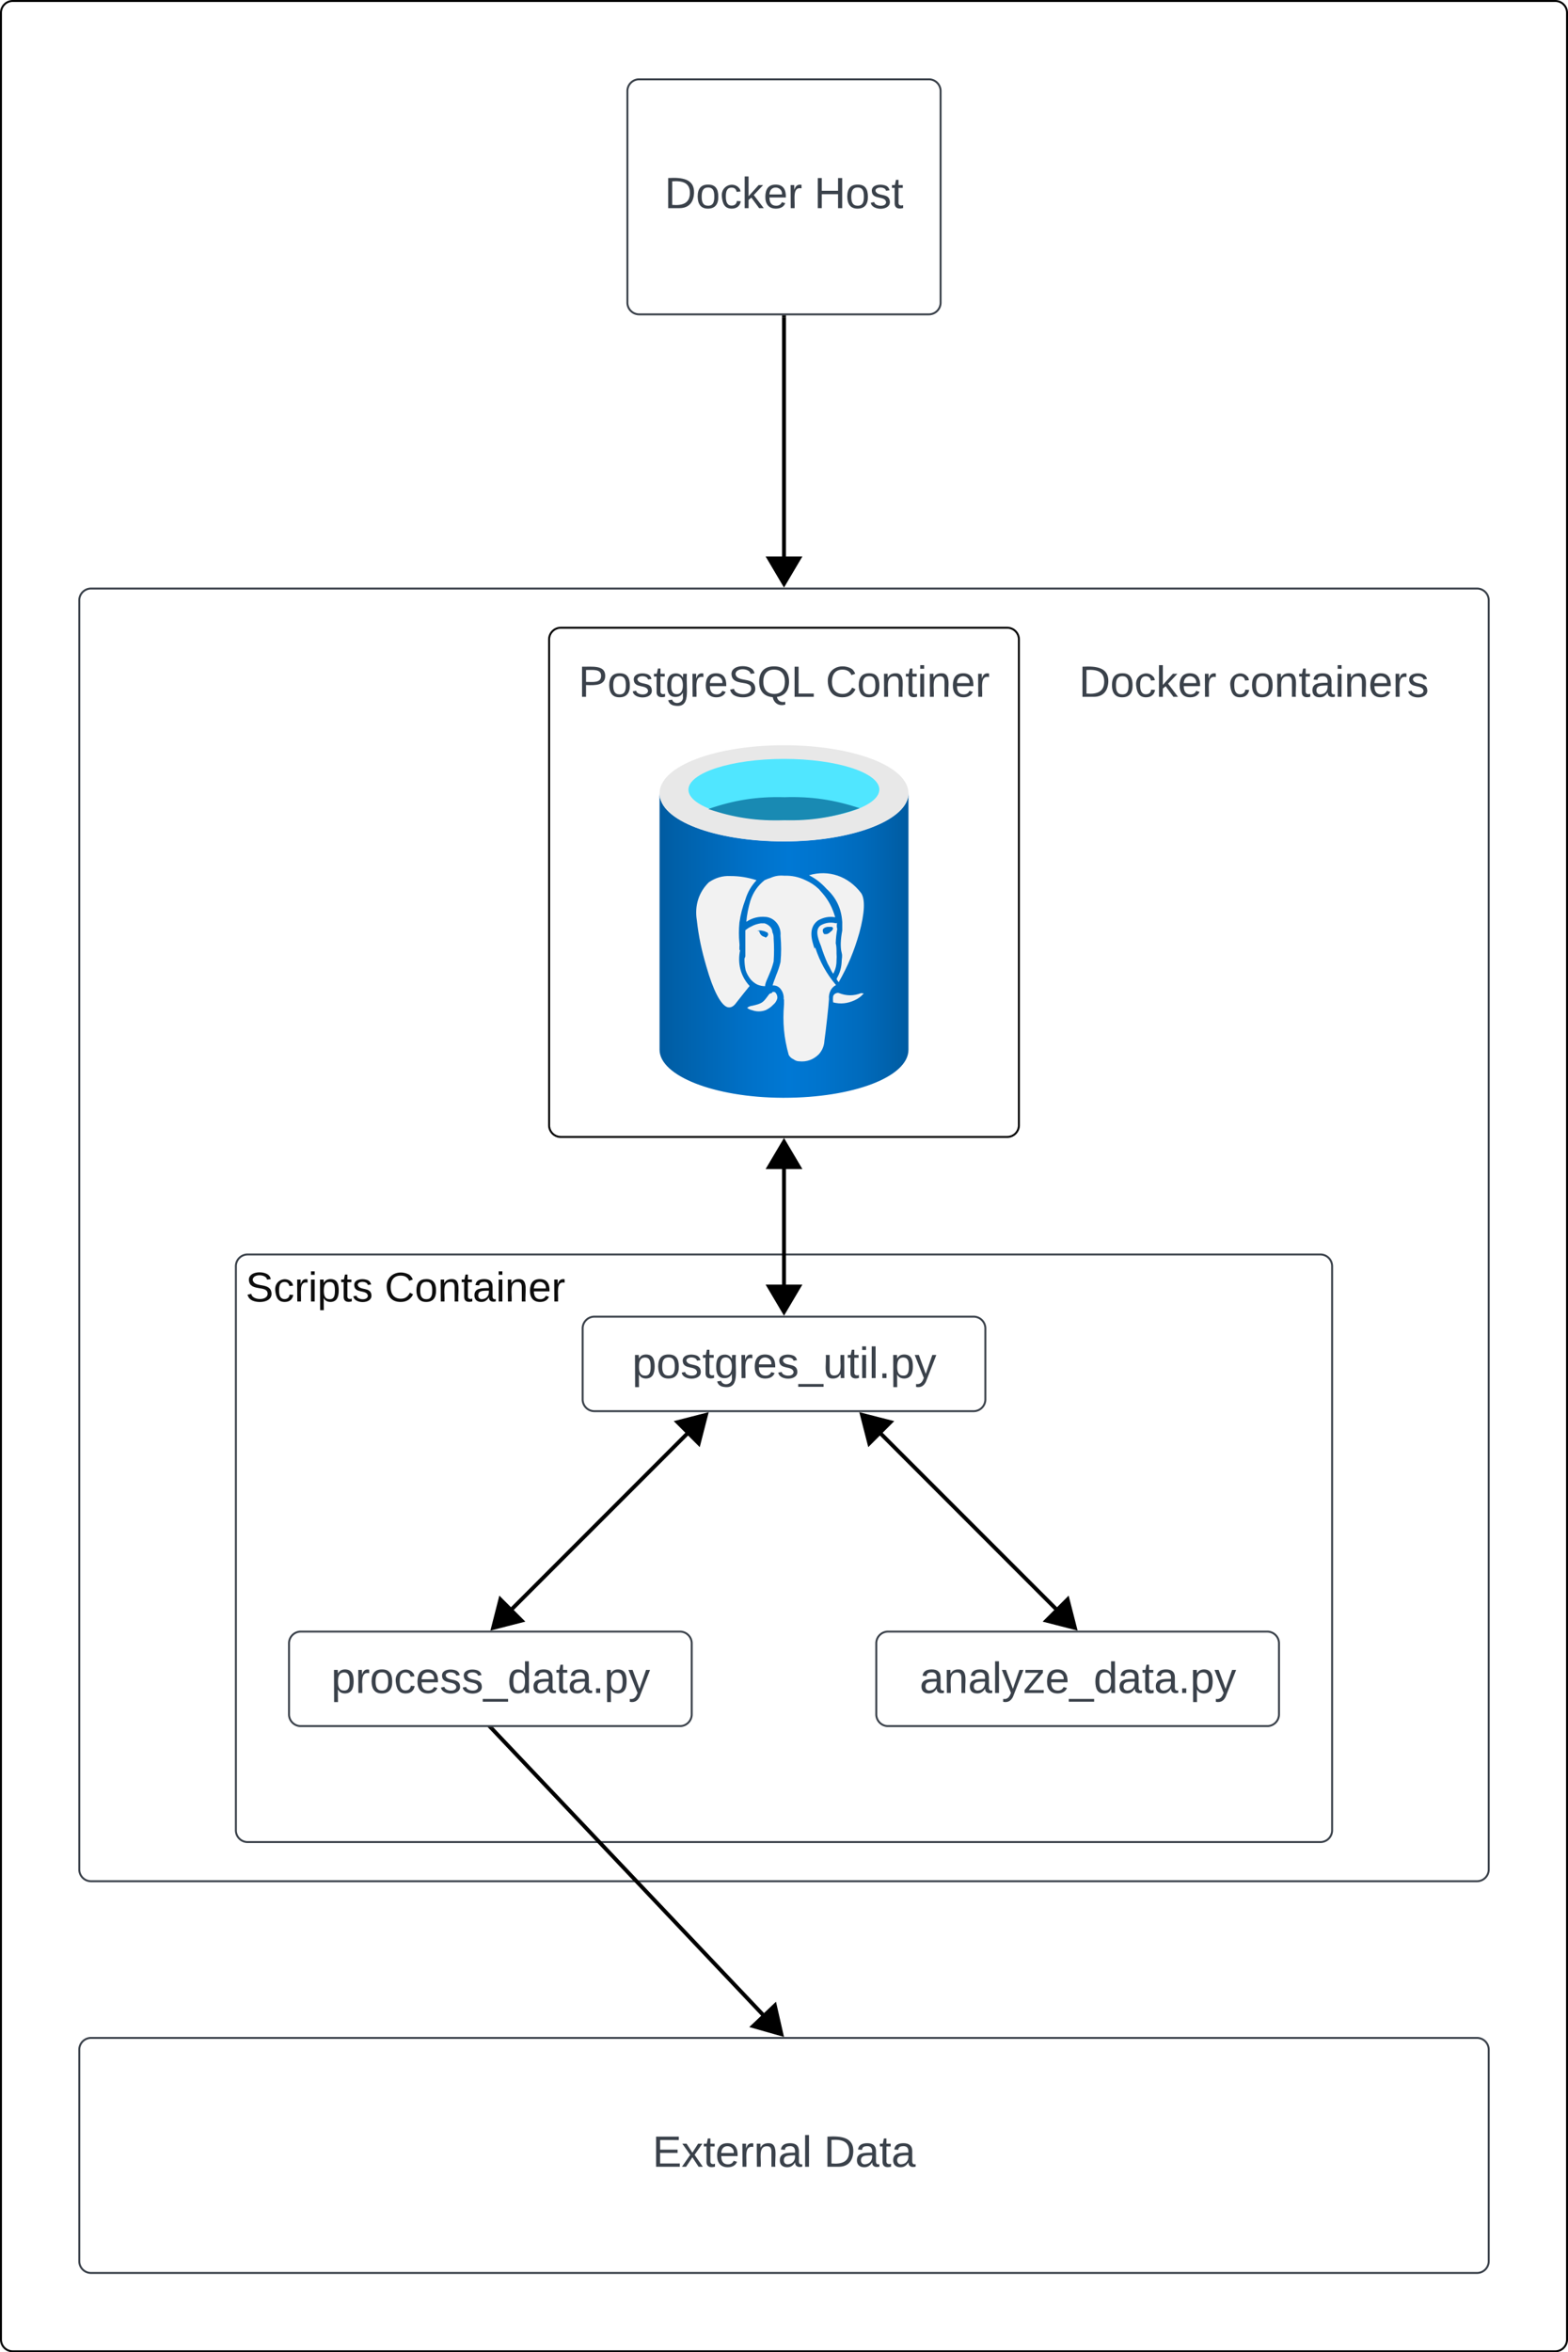 <svg xmlns="http://www.w3.org/2000/svg" xmlns:xlink="http://www.w3.org/1999/xlink" xmlns:lucid="lucid" width="801" height="1201"><g transform="translate(2300.5 -1639.5)" lucid:page-tab-id="0_0"><path d="M-2500-500h5500v3500h-5500z" fill="#fff"/><path d="M-2300 1646a6 6 0 0 1 6-6h788a6 6 0 0 1 6 6v1188a6 6 0 0 1-6 6h-788a6 6 0 0 1-6-6z" stroke="#000" fill="#fff"/><path d="M-2260 1946a6 6 0 0 1 6-6h708a6 6 0 0 1 6 6v648a6 6 0 0 1-6 6h-708a6 6 0 0 1-6-6z" stroke="#3a414a" fill="#fff"/><path d="M-2180 2286a6 6 0 0 1 6-6h548a6 6 0 0 1 6 6v288a6 6 0 0 1-6 6h-548a6 6 0 0 1-6-6z" stroke="#3a414a" fill="#fff"/><path d="M-2152.86 2478.54a6 6 0 0 1 6-6h193.72a6 6 0 0 1 6 6v36.25a6 6 0 0 1-6 6h-193.72a6 6 0 0 1-6-6z" stroke="#3a414a" fill="#fff"/><use xlink:href="#a" transform="matrix(1,0,0,1,-2140.86,2484.542) translate(9.549 19.34)"/><path d="M-1852.86 2478.54a6 6 0 0 1 6-6h193.72a6 6 0 0 1 6 6v36.25a6 6 0 0 1-6 6h-193.72a6 6 0 0 1-6-6z" stroke="#3a414a" fill="#fff"/><use xlink:href="#b" transform="matrix(1,0,0,1,-1840.86,2484.542) translate(10.167 19.34)"/><path d="M-2002.86 2317.75a6 6 0 0 1 6-6h193.72a6 6 0 0 1 6 6V2354a6 6 0 0 1-6 6h-193.72a6 6 0 0 1-6-6z" stroke="#3a414a" fill="#fff"/><use xlink:href="#c" transform="matrix(1,0,0,1,-1990.86,2323.751) translate(13.315 19.34)"/><path d="M-1756.36 2465.68l-98.82-98.82" stroke="#000" stroke-width="2" fill="none"/><path d="M-1751.4 2470.65l-14.52-3.73 10.8-10.8zM-1860.15 2361.9l14.53 3.72-10.8 10.8z" stroke="#000" stroke-width="2"/><path d="M-2043.64 2465.68l98.82-98.82" stroke="#000" stroke-width="2" fill="none"/><path d="M-2048.6 2470.65l3.72-14.53 10.8 10.8zM-1939.85 2361.9l-3.73 14.52-10.8-10.8z" stroke="#000" stroke-width="2"/><path d="M-2020 1966a6 6 0 0 1 6-6h228a6 6 0 0 1 6 6v248a6 6 0 0 1-6 6h-228a6 6 0 0 1-6-6z" stroke="#000" fill="#fff"/><use xlink:href="#d" transform="matrix(1,0,0,1,-2008,1972) translate(67.907 121.028)"/><path d="M-1900 2069.05c-35.1 0-63.57-10.57-63.57-24.57v130.95c0 13.37 27.97 24.4 62.68 24.57h.9c35.1 0 63.57-10.57 63.57-24.57v-130.95c0 13.53-28.48 24.57-63.57 24.57z" stroke="#000" stroke-opacity="0" fill="url(#e)"/><path d="M-1836.43 2044.57c0 13.56-28.48 24.57-63.57 24.57-35.1 0-63.57-10.6-63.57-24.57 0-13.96 28.48-24.57 63.57-24.57 35.1 0 63.57 10.6 63.57 24.57" stroke="#000" stroke-opacity="0" fill="#e8e8e8"/><path d="M-1851.3 2042.58c0 8.7-21.85 15.72-48.67 15.72-26.9 0-48.85-7-48.85-15.6s21.84-15.72 48.85-15.72c26.92 0 48.66 7.02 48.66 15.6" stroke="#000" stroke-opacity="0" fill="#50e6ff"/><path d="M-1899.92 2046.53c-13.84-.37-25.6 1.46-38.73 6.03 13.14 4.48 24.9 6.2 38.73 5.72 13.76.35 25.5-1.52 38.57-6.14-13.14-4.35-24.8-6.05-38.57-5.6z" stroke="#000" stroke-opacity="0" fill="#198ab3"/><path d="M-1870.24 2110.14v4.42c-.43 2.3-.7 4.33-.77 6.63 0 1.24 0 3.16.5 4.9.43 1.72 0 2.88 0 3.84-.1 3.36-.86 6.25-2.48 9.03-.1.3-.1.5 0 .77l.94 1.25c4.7-8.27 7.88-15.87 10.54-25.2 2.74-10.08 3.08-17.3.86-20.37-6.52-8.55-16.54-12-26.57-9.03 3.6 1.82 6.33 4.03 9 7 4.87 4.44 7.53 10 7.96 16.74zm-3.1.77c-2.73-.66-5.3-.38-7.8.97-2.9 1.92-1.96 5.86.02 10.57 1.02 3.27 2.05 5.96 3.42 9.04l.94 1.73c.43.87.78 1.55 1.03 2.12l.86 1.35c1.2-2.2 1.7-4.33 1.7-6.83.1-1.25.1-2.3 0-3.55 0-1.84 0-3.86-.4-5.2.07-2.6.33-4.7.76-7.3-.36-1.16-.18-2.32-.1-3.18zm-3 4.43c-.5.48-1.02.87-1.7 1.06-.5.08-.94.08-1.46 0-.5-.6-.77-1.26-.68-2.03 0-.77 1.1-1.44 2.4-1.64h1.88s.95 0 .95.87c-.18.58-.43 1.06-.95 1.35zm-46.43 9.42v-1.83c.08-.67.08-1.15 0-1.82-.35-3.66-.35-6.83 0-10.58.6-4.23 1.54-7.7 3-11.63 1.2-3.95 3-7.02 5.74-10-4.63-1.45-8.66-2.12-13.37-2.12-4.03-.2-7.54.87-10.97 3.17-5.14 5-7.37 11.92-6.17 19.32.94 8.46 2.5 15.57 4.9 23.75 3.4 12 7.27 19.4 10.6 20.66 1.56.48 3.1 0 4.73-2.3 2.73-3.56 5.3-6.64 6.75-8.46-4.62-5-6.34-11.64-4.8-18.56zm2.57 4.23c0 2.1.17 3.84.6 5.86.6 1.83 1.46 3.27 2.57 4.7 1.03 1.16 2.14 2.03 3.5 2.7 1.3.48 2.4.77 3.87.77 0-1.72 1.37-4.03 2.23-6.33.94-2.12 1.54-3.94 2.14-6.25.27-4.13.27-7.6 0-11.73 0-.97 0-2.02-.6-3.18-.08-1.15-.5-2.1-1.2-2.88-.85-.87-1.7-1.35-2.82-1.73h-1.97c-1.7.3-3.16.68-4.7 1.55-1.2.57-2.14 1.15-3.17 2V2127.83zm6.5-14.23c.95-.3 1.9-.3 2.84 0 .68.1 1.28.3 1.88.68.86 0 .95 1.15.86 1.44-.26.57-.68 1.06-1.2 1.34-.17-.08-.34-.18-.6-.37-1.45-.3-2.48-1.44-2.74-2.98zm7.38 31.82c-.5 0-.94.2-1.28.57l-1.38 1.83c-1.7 2.2-2.4 2.98-7.28 4.04-.94.1-1.7.4-2.57 1.07.77.57 1.46.96 2.4 1.15 2.4.86 4.7.86 7.1 0 1.55-.77 2.67-1.54 3.87-2.8 1.03-.85 1.7-1.9 2.06-3.26.08-1.15-.26-2.1-1.03-2.98-.43-.28-.95-.38-1.46-.2zm45.67 0c-3.76 1.44-7.36 1.44-11.13 0-.52-.2-.95-.2-1.46 0-.7.2-1.3.67-1.63 1.44-.17 1.16-.17 2.13 0 3.28 3.77.96 7.28.57 10.88-1.06 1.9-.86 3.36-1.92 4.73-3.55zm-23.73-22.7c-1.46-4.3-3.43-10.56 1.7-14.4 2.84-1.64 5.75-2.2 8.84-1.64-1.37-4.7-3.26-8.46-6.34-12.1l-.94-1.07-.6-.67c-.18-.3-.35-.5-.6-.68-2.06-1.92-4.12-3.27-6.7-4.42-3.6-1.73-7.02-2.4-10.96-2.3-2.48-.2-4.63.1-6.94 1.14-1.03.3-1.97.68-3 1.16-3.5 2.78-5.82 6.15-7.28 10.57-1.03 3.65-1.72 6.82-2.06 10.67 3.1-2.02 6.26-2.8 9.86-2.5 4.62.38 8.05 4.7 7.62 9.6.43 4.82.43 8.76 0 13.47-.6 2.5-1.28 4.43-2.23 6.74-.6 1.82-1.46 3.65-1.8 5.2 1.45-.1 2.74.37 3.77 1.43 1.37 1.54 2.05 3.46 1.88 5.67h.17v2.5c-.77 9.13-.08 17 2.4 25.86.6 1.05 1.37 1.73 2.4 2.2.94.68 1.9 1.06 3 1.06 3.77.4 7.2-.86 9.94-3.55 1.8-2 2.74-4.22 2.9-7 .7-4.72 2.16-17.98 2.33-21.16-.18-1.73.16-3.17.93-4.7.7-1.16 1.54-1.93 2.66-2.5-4.9-5.87-8.15-11.73-10.64-19.23z" stroke="#000" stroke-opacity="0" fill="#f2f2f2"/><path d="M-1900 2302.26v-72.77" stroke="#000" stroke-width="2" fill="none"/><path d="M-1900 2309.3l-7.64-12.92h15.28zM-1900 2222.46l7.64 12.92h-15.28z" stroke="#000" stroke-width="2"/><path d="M-1780 1966a6 6 0 0 1 6-6h228a6 6 0 0 1 6 6v48a6 6 0 0 1-6 6h-228a6 6 0 0 1-6-6z" stroke="#000" stroke-opacity="0" stroke-width="4" fill="#fff" fill-opacity="0"/><use xlink:href="#f" transform="matrix(1,0,0,1,-1775,1965) translate(25.617 30.278)"/><use xlink:href="#g" transform="matrix(1,0,0,1,-1775,1965) translate(102.037 30.278)"/><path d="M-1980 1686a6 6 0 0 1 6-6h148a6 6 0 0 1 6 6v108a6 6 0 0 1-6 6h-148a6 6 0 0 1-6-6z" stroke="#3a414a" fill="#fff"/><use xlink:href="#f" transform="matrix(1,0,0,1,-1968,1692) translate(6.981 53.778)"/><use xlink:href="#h" transform="matrix(1,0,0,1,-1968,1692) translate(83.401 53.778)"/><path d="M-1900 1801.5v129" stroke="#000" stroke-width="2" fill="none"/><path d="M-1899.03 1801.53h-1.94v-1.03h1.94z" stroke="#000" stroke-width=".05"/><path d="M-1900 1937.54l-7.64-12.92h15.28z" stroke="#000" stroke-width="2"/><path d="M-2260 2686a6 6 0 0 1 6-6h708a6 6 0 0 1 6 6v108a6 6 0 0 1-6 6h-708a6 6 0 0 1-6-6z" stroke="#3a414a" fill="#fff"/><use xlink:href="#i" transform="matrix(1,0,0,1,-2248,2692) translate(280.809 53.778)"/><use xlink:href="#j" transform="matrix(1,0,0,1,-2248,2692) translate(368.34 53.778)"/><path d="M-1906.2 2672.97l-143.1-150.95" stroke="#000" stroke-width="2" fill="none"/><path d="M-1901.35 2678.07l-14.43-4.1 11.1-10.52z" stroke="#000" stroke-width="2"/><path d="M-2048.6 2521.36l-1.4 1.35-1.34-1.4h2.68z" stroke="#000" stroke-width=".05"/><path d="M-2180 2286a6 6 0 0 1 6-6h168a6 6 0 0 1 6 6v28.8a6 6 0 0 1-6 6h-168a6 6 0 0 1-6-6z" stroke="#000" stroke-opacity="0" stroke-width="4" fill="#fff" fill-opacity="0"/><use xlink:href="#k" transform="matrix(1,0,0,1,-2175,2285) translate(0 19.004)"/><use xlink:href="#l" transform="matrix(1,0,0,1,-2175,2285) translate(70.993 19.004)"/><path d="M-2020 1966a6 6 0 0 1 6-6h228a6 6 0 0 1 6 6v48a6 6 0 0 1-6 6h-228a6 6 0 0 1-6-6z" stroke="#000" stroke-opacity="0" stroke-width="4" fill="#fff" fill-opacity="0"/><g><use xlink:href="#m" transform="matrix(1,0,0,1,-2015,1965) translate(9.969 30.278)"/><use xlink:href="#n" transform="matrix(1,0,0,1,-2015,1965) translate(136.265 30.278)"/></g><defs><path fill="#3a414a" d="M115-194c55 1 70 41 70 98S169 2 115 4C84 4 66-9 55-30l1 105H24l-1-265h31l2 30c10-21 28-34 59-34zm-8 174c40 0 45-34 45-75s-6-73-45-74c-42 0-51 32-51 76 0 43 10 73 51 73" id="o"/><path fill="#3a414a" d="M114-163C36-179 61-72 57 0H25l-1-190h30c1 12-1 29 2 39 6-27 23-49 58-41v29" id="p"/><path fill="#3a414a" d="M100-194c62-1 85 37 85 99 1 63-27 99-86 99S16-35 15-95c0-66 28-99 85-99zM99-20c44 1 53-31 53-75 0-43-8-75-51-75s-53 32-53 75 10 74 51 75" id="q"/><path fill="#3a414a" d="M96-169c-40 0-48 33-48 73s9 75 48 75c24 0 41-14 43-38l32 2c-6 37-31 61-74 61-59 0-76-41-82-99-10-93 101-131 147-64 4 7 5 14 7 22l-32 3c-4-21-16-35-41-35" id="r"/><path fill="#3a414a" d="M100-194c63 0 86 42 84 106H49c0 40 14 67 53 68 26 1 43-12 49-29l28 8c-11 28-37 45-77 45C44 4 14-33 15-96c1-61 26-98 85-98zm52 81c6-60-76-77-97-28-3 7-6 17-6 28h103" id="s"/><path fill="#3a414a" d="M135-143c-3-34-86-38-87 0 15 53 115 12 119 90S17 21 10-45l28-5c4 36 97 45 98 0-10-56-113-15-118-90-4-57 82-63 122-42 12 7 21 19 24 35" id="t"/><path fill="#3a414a" d="M-5 72V49h209v23H-5" id="u"/><path fill="#3a414a" d="M85-194c31 0 48 13 60 33l-1-100h32l1 261h-30c-2-10 0-23-3-31C134-8 116 4 85 4 32 4 16-35 15-94c0-66 23-100 70-100zm9 24c-40 0-46 34-46 75 0 40 6 74 45 74 42 0 51-32 51-76 0-42-9-74-50-73" id="v"/><path fill="#3a414a" d="M141-36C126-15 110 5 73 4 37 3 15-17 15-53c-1-64 63-63 125-63 3-35-9-54-41-54-24 1-41 7-42 31l-33-3c5-37 33-52 76-52 45 0 72 20 72 64v82c-1 20 7 32 28 27v20c-31 9-61-2-59-35zM48-53c0 20 12 33 32 33 41-3 63-29 60-74-43 2-92-5-92 41" id="w"/><path fill="#3a414a" d="M59-47c-2 24 18 29 38 22v24C64 9 27 4 27-40v-127H5v-23h24l9-43h21v43h35v23H59v120" id="x"/><path fill="#3a414a" d="M33 0v-38h34V0H33" id="y"/><path fill="#3a414a" d="M179-190L93 31C79 59 56 82 12 73V49c39 6 53-20 64-50L1-190h34L92-34l54-156h33" id="z"/><g id="a"><use transform="matrix(0.062,0,0,0.062,0,0)" xlink:href="#o"/><use transform="matrix(0.062,0,0,0.062,12.346,0)" xlink:href="#p"/><use transform="matrix(0.062,0,0,0.062,19.691,0)" xlink:href="#q"/><use transform="matrix(0.062,0,0,0.062,32.037,0)" xlink:href="#r"/><use transform="matrix(0.062,0,0,0.062,43.148,0)" xlink:href="#s"/><use transform="matrix(0.062,0,0,0.062,55.494,0)" xlink:href="#t"/><use transform="matrix(0.062,0,0,0.062,66.605,0)" xlink:href="#t"/><use transform="matrix(0.062,0,0,0.062,77.716,0)" xlink:href="#u"/><use transform="matrix(0.062,0,0,0.062,90.062,0)" xlink:href="#v"/><use transform="matrix(0.062,0,0,0.062,102.407,0)" xlink:href="#w"/><use transform="matrix(0.062,0,0,0.062,114.753,0)" xlink:href="#x"/><use transform="matrix(0.062,0,0,0.062,120.926,0)" xlink:href="#w"/><use transform="matrix(0.062,0,0,0.062,133.272,0)" xlink:href="#y"/><use transform="matrix(0.062,0,0,0.062,139.444,0)" xlink:href="#o"/><use transform="matrix(0.062,0,0,0.062,151.79,0)" xlink:href="#z"/></g><path fill="#3a414a" d="M117-194c89-4 53 116 60 194h-32v-121c0-31-8-49-39-48C34-167 62-67 57 0H25l-1-190h30c1 10-1 24 2 32 11-22 29-35 61-36" id="A"/><path fill="#3a414a" d="M24 0v-261h32V0H24" id="B"/><path fill="#3a414a" d="M9 0v-24l116-142H16v-24h144v24L44-24h123V0H9" id="C"/><g id="b"><use transform="matrix(0.062,0,0,0.062,0,0)" xlink:href="#w"/><use transform="matrix(0.062,0,0,0.062,12.346,0)" xlink:href="#A"/><use transform="matrix(0.062,0,0,0.062,24.691,0)" xlink:href="#w"/><use transform="matrix(0.062,0,0,0.062,37.037,0)" xlink:href="#B"/><use transform="matrix(0.062,0,0,0.062,41.914,0)" xlink:href="#z"/><use transform="matrix(0.062,0,0,0.062,53.025,0)" xlink:href="#C"/><use transform="matrix(0.062,0,0,0.062,64.136,0)" xlink:href="#s"/><use transform="matrix(0.062,0,0,0.062,76.481,0)" xlink:href="#u"/><use transform="matrix(0.062,0,0,0.062,88.827,0)" xlink:href="#v"/><use transform="matrix(0.062,0,0,0.062,101.173,0)" xlink:href="#w"/><use transform="matrix(0.062,0,0,0.062,113.519,0)" xlink:href="#x"/><use transform="matrix(0.062,0,0,0.062,119.691,0)" xlink:href="#w"/><use transform="matrix(0.062,0,0,0.062,132.037,0)" xlink:href="#y"/><use transform="matrix(0.062,0,0,0.062,138.21,0)" xlink:href="#o"/><use transform="matrix(0.062,0,0,0.062,150.556,0)" xlink:href="#z"/></g><path fill="#3a414a" d="M177-190C167-65 218 103 67 71c-23-6-38-20-44-43l32-5c15 47 100 32 89-28v-30C133-14 115 1 83 1 29 1 15-40 15-95c0-56 16-97 71-98 29-1 48 16 59 35 1-10 0-23 2-32h30zM94-22c36 0 50-32 50-73 0-42-14-75-50-75-39 0-46 34-46 75s6 73 46 73" id="D"/><path fill="#3a414a" d="M84 4C-5 8 30-112 23-190h32v120c0 31 7 50 39 49 72-2 45-101 50-169h31l1 190h-30c-1-10 1-25-2-33-11 22-28 36-60 37" id="E"/><path fill="#3a414a" d="M24-231v-30h32v30H24zM24 0v-190h32V0H24" id="F"/><g id="c"><use transform="matrix(0.062,0,0,0.062,0,0)" xlink:href="#o"/><use transform="matrix(0.062,0,0,0.062,12.346,0)" xlink:href="#q"/><use transform="matrix(0.062,0,0,0.062,24.691,0)" xlink:href="#t"/><use transform="matrix(0.062,0,0,0.062,35.802,0)" xlink:href="#x"/><use transform="matrix(0.062,0,0,0.062,41.975,0)" xlink:href="#D"/><use transform="matrix(0.062,0,0,0.062,54.321,0)" xlink:href="#p"/><use transform="matrix(0.062,0,0,0.062,61.667,0)" xlink:href="#s"/><use transform="matrix(0.062,0,0,0.062,74.012,0)" xlink:href="#t"/><use transform="matrix(0.062,0,0,0.062,85.123,0)" xlink:href="#u"/><use transform="matrix(0.062,0,0,0.062,97.469,0)" xlink:href="#E"/><use transform="matrix(0.062,0,0,0.062,109.815,0)" xlink:href="#x"/><use transform="matrix(0.062,0,0,0.062,115.988,0)" xlink:href="#F"/><use transform="matrix(0.062,0,0,0.062,120.864,0)" xlink:href="#B"/><use transform="matrix(0.062,0,0,0.062,125.741,0)" xlink:href="#y"/><use transform="matrix(0.062,0,0,0.062,131.914,0)" xlink:href="#o"/><use transform="matrix(0.062,0,0,0.062,144.259,0)" xlink:href="#z"/></g><path fill="#3a414a" d="M30-248c87 1 191-15 191 75 0 78-77 80-158 76V0H30v-248zm33 125c57 0 124 11 124-50 0-59-68-47-124-48v98" id="G"/><g id="d"><use transform="matrix(0.062,0,0,0.062,0,0)" xlink:href="#G"/><use transform="matrix(0.062,0,0,0.062,14.815,0)" xlink:href="#p"/><use transform="matrix(0.062,0,0,0.062,22.16,0)" xlink:href="#q"/><use transform="matrix(0.062,0,0,0.062,34.506,0)" xlink:href="#r"/><use transform="matrix(0.062,0,0,0.062,45.617,0)" xlink:href="#s"/><use transform="matrix(0.062,0,0,0.062,57.963,0)" xlink:href="#t"/><use transform="matrix(0.062,0,0,0.062,69.074,0)" xlink:href="#t"/></g><linearGradient gradientUnits="userSpaceOnUse" id="e" x1="-1963.65" y1="2110.12" x2="-1836.41" y2="2110.09"><stop offset="0%" stop-color="#005ba1"/><stop offset="7%" stop-color="#0060a9"/><stop offset="36%" stop-color="#0071c8"/><stop offset="52%" stop-color="#0078d4"/><stop offset="64%" stop-color="#0074cd"/><stop offset="82%" stop-color="#006abb"/><stop offset="100%" stop-color="#005ba1"/></linearGradient><path fill="#3a414a" d="M30-248c118-7 216 8 213 122C240-48 200 0 122 0H30v-248zM63-27c89 8 146-16 146-99s-60-101-146-95v194" id="H"/><path fill="#3a414a" d="M143 0L79-87 56-68V0H24v-261h32v163l83-92h37l-77 82L181 0h-38" id="I"/><g id="f"><use transform="matrix(0.062,0,0,0.062,0,0)" xlink:href="#H"/><use transform="matrix(0.062,0,0,0.062,15.988,0)" xlink:href="#q"/><use transform="matrix(0.062,0,0,0.062,28.333,0)" xlink:href="#r"/><use transform="matrix(0.062,0,0,0.062,39.444,0)" xlink:href="#I"/><use transform="matrix(0.062,0,0,0.062,50.556,0)" xlink:href="#s"/><use transform="matrix(0.062,0,0,0.062,62.901,0)" xlink:href="#p"/></g><g id="g"><use transform="matrix(0.062,0,0,0.062,0,0)" xlink:href="#r"/><use transform="matrix(0.062,0,0,0.062,11.111,0)" xlink:href="#q"/><use transform="matrix(0.062,0,0,0.062,23.457,0)" xlink:href="#A"/><use transform="matrix(0.062,0,0,0.062,35.802,0)" xlink:href="#x"/><use transform="matrix(0.062,0,0,0.062,41.975,0)" xlink:href="#w"/><use transform="matrix(0.062,0,0,0.062,54.321,0)" xlink:href="#F"/><use transform="matrix(0.062,0,0,0.062,59.198,0)" xlink:href="#A"/><use transform="matrix(0.062,0,0,0.062,71.543,0)" xlink:href="#s"/><use transform="matrix(0.062,0,0,0.062,83.889,0)" xlink:href="#p"/><use transform="matrix(0.062,0,0,0.062,91.235,0)" xlink:href="#t"/></g><path fill="#3a414a" d="M197 0v-115H63V0H30v-248h33v105h134v-105h34V0h-34" id="J"/><g id="h"><use transform="matrix(0.062,0,0,0.062,0,0)" xlink:href="#J"/><use transform="matrix(0.062,0,0,0.062,15.988,0)" xlink:href="#q"/><use transform="matrix(0.062,0,0,0.062,28.333,0)" xlink:href="#t"/><use transform="matrix(0.062,0,0,0.062,39.444,0)" xlink:href="#x"/></g><path fill="#3a414a" d="M30 0v-248h187v28H63v79h144v27H63v87h162V0H30" id="K"/><path fill="#3a414a" d="M141 0L90-78 38 0H4l68-98-65-92h35l48 74 47-74h35l-64 92 68 98h-35" id="L"/><g id="i"><use transform="matrix(0.062,0,0,0.062,0,0)" xlink:href="#K"/><use transform="matrix(0.062,0,0,0.062,14.815,0)" xlink:href="#L"/><use transform="matrix(0.062,0,0,0.062,25.926,0)" xlink:href="#x"/><use transform="matrix(0.062,0,0,0.062,32.099,0)" xlink:href="#s"/><use transform="matrix(0.062,0,0,0.062,44.444,0)" xlink:href="#p"/><use transform="matrix(0.062,0,0,0.062,51.79,0)" xlink:href="#A"/><use transform="matrix(0.062,0,0,0.062,64.136,0)" xlink:href="#w"/><use transform="matrix(0.062,0,0,0.062,76.481,0)" xlink:href="#B"/></g><g id="j"><use transform="matrix(0.062,0,0,0.062,0,0)" xlink:href="#H"/><use transform="matrix(0.062,0,0,0.062,15.988,0)" xlink:href="#w"/><use transform="matrix(0.062,0,0,0.062,28.333,0)" xlink:href="#x"/><use transform="matrix(0.062,0,0,0.062,34.506,0)" xlink:href="#w"/></g><path fill="#0d0d0d" d="M185-189c-5-48-123-54-124 2 14 75 158 14 163 119 3 78-121 87-175 55-17-10-28-26-33-46l33-7c5 56 141 63 141-1 0-78-155-14-162-118-5-82 145-84 179-34 5 7 8 16 11 25" id="M"/><path fill="#0d0d0d" d="M96-169c-40 0-48 33-48 73s9 75 48 75c24 0 41-14 43-38l32 2c-6 37-31 61-74 61-59 0-76-41-82-99-10-93 101-131 147-64 4 7 5 14 7 22l-32 3c-4-21-16-35-41-35" id="N"/><path fill="#0d0d0d" d="M114-163C36-179 61-72 57 0H25l-1-190h30c1 12-1 29 2 39 6-27 23-49 58-41v29" id="O"/><path fill="#0d0d0d" d="M24-231v-30h32v30H24zM24 0v-190h32V0H24" id="P"/><path fill="#0d0d0d" d="M115-194c55 1 70 41 70 98S169 2 115 4C84 4 66-9 55-30l1 105H24l-1-265h31l2 30c10-21 28-34 59-34zm-8 174c40 0 45-34 45-75s-6-73-45-74c-42 0-51 32-51 76 0 43 10 73 51 73" id="Q"/><path fill="#0d0d0d" d="M59-47c-2 24 18 29 38 22v24C64 9 27 4 27-40v-127H5v-23h24l9-43h21v43h35v23H59v120" id="R"/><path fill="#0d0d0d" d="M135-143c-3-34-86-38-87 0 15 53 115 12 119 90S17 21 10-45l28-5c4 36 97 45 98 0-10-56-113-15-118-90-4-57 82-63 122-42 12 7 21 19 24 35" id="S"/><g id="k"><use transform="matrix(0.059,0,0,0.059,0,0)" xlink:href="#M"/><use transform="matrix(0.059,0,0,0.059,14.222,0)" xlink:href="#N"/><use transform="matrix(0.059,0,0,0.059,24.889,0)" xlink:href="#O"/><use transform="matrix(0.059,0,0,0.059,31.941,0)" xlink:href="#P"/><use transform="matrix(0.059,0,0,0.059,36.622,0)" xlink:href="#Q"/><use transform="matrix(0.059,0,0,0.059,48.474,0)" xlink:href="#R"/><use transform="matrix(0.059,0,0,0.059,54.4,0)" xlink:href="#S"/></g><path fill="#0d0d0d" d="M212-179c-10-28-35-45-73-45-59 0-87 40-87 99 0 60 29 101 89 101 43 0 62-24 78-52l27 14C228-24 195 4 139 4 59 4 22-46 18-125c-6-104 99-153 187-111 19 9 31 26 39 46" id="T"/><path fill="#0d0d0d" d="M100-194c62-1 85 37 85 99 1 63-27 99-86 99S16-35 15-95c0-66 28-99 85-99zM99-20c44 1 53-31 53-75 0-43-8-75-51-75s-53 32-53 75 10 74 51 75" id="U"/><path fill="#0d0d0d" d="M117-194c89-4 53 116 60 194h-32v-121c0-31-8-49-39-48C34-167 62-67 57 0H25l-1-190h30c1 10-1 24 2 32 11-22 29-35 61-36" id="V"/><path fill="#0d0d0d" d="M141-36C126-15 110 5 73 4 37 3 15-17 15-53c-1-64 63-63 125-63 3-35-9-54-41-54-24 1-41 7-42 31l-33-3c5-37 33-52 76-52 45 0 72 20 72 64v82c-1 20 7 32 28 27v20c-31 9-61-2-59-35zM48-53c0 20 12 33 32 33 41-3 63-29 60-74-43 2-92-5-92 41" id="W"/><path fill="#0d0d0d" d="M100-194c63 0 86 42 84 106H49c0 40 14 67 53 68 26 1 43-12 49-29l28 8c-11 28-37 45-77 45C44 4 14-33 15-96c1-61 26-98 85-98zm52 81c6-60-76-77-97-28-3 7-6 17-6 28h103" id="X"/><g id="l"><use transform="matrix(0.059,0,0,0.059,0,0)" xlink:href="#T"/><use transform="matrix(0.059,0,0,0.059,15.348,0)" xlink:href="#U"/><use transform="matrix(0.059,0,0,0.059,27.2,0)" xlink:href="#V"/><use transform="matrix(0.059,0,0,0.059,39.052,0)" xlink:href="#R"/><use transform="matrix(0.059,0,0,0.059,44.978,0)" xlink:href="#W"/><use transform="matrix(0.059,0,0,0.059,56.83,0)" xlink:href="#P"/><use transform="matrix(0.059,0,0,0.059,61.511,0)" xlink:href="#V"/><use transform="matrix(0.059,0,0,0.059,73.363,0)" xlink:href="#X"/><use transform="matrix(0.059,0,0,0.059,85.215,0)" xlink:href="#O"/></g><path fill="#3a414a" d="M185-189c-5-48-123-54-124 2 14 75 158 14 163 119 3 78-121 87-175 55-17-10-28-26-33-46l33-7c5 56 141 63 141-1 0-78-155-14-162-118-5-82 145-84 179-34 5 7 8 16 11 25" id="Y"/><path fill="#3a414a" d="M140-251c81 0 123 46 123 126C263-53 228-8 163 1c7 30 30 48 69 40v23c-55 16-95-15-103-61C56-3 17-48 17-125c0-80 42-126 123-126zm0 227c63 0 89-41 89-101s-29-99-89-99c-61 0-89 39-89 99S79-25 140-24" id="Z"/><path fill="#3a414a" d="M30 0v-248h33v221h125V0H30" id="aa"/><g id="m"><use transform="matrix(0.062,0,0,0.062,0,0)" xlink:href="#G"/><use transform="matrix(0.062,0,0,0.062,14.815,0)" xlink:href="#q"/><use transform="matrix(0.062,0,0,0.062,27.16,0)" xlink:href="#t"/><use transform="matrix(0.062,0,0,0.062,38.272,0)" xlink:href="#x"/><use transform="matrix(0.062,0,0,0.062,44.444,0)" xlink:href="#D"/><use transform="matrix(0.062,0,0,0.062,56.79,0)" xlink:href="#p"/><use transform="matrix(0.062,0,0,0.062,64.136,0)" xlink:href="#s"/><use transform="matrix(0.062,0,0,0.062,76.481,0)" xlink:href="#Y"/><use transform="matrix(0.062,0,0,0.062,91.296,0)" xlink:href="#Z"/><use transform="matrix(0.062,0,0,0.062,108.58,0)" xlink:href="#aa"/></g><path fill="#3a414a" d="M212-179c-10-28-35-45-73-45-59 0-87 40-87 99 0 60 29 101 89 101 43 0 62-24 78-52l27 14C228-24 195 4 139 4 59 4 22-46 18-125c-6-104 99-153 187-111 19 9 31 26 39 46" id="ab"/><g id="n"><use transform="matrix(0.062,0,0,0.062,0,0)" xlink:href="#ab"/><use transform="matrix(0.062,0,0,0.062,15.988,0)" xlink:href="#q"/><use transform="matrix(0.062,0,0,0.062,28.333,0)" xlink:href="#A"/><use transform="matrix(0.062,0,0,0.062,40.679,0)" xlink:href="#x"/><use transform="matrix(0.062,0,0,0.062,46.852,0)" xlink:href="#F"/><use transform="matrix(0.062,0,0,0.062,51.728,0)" xlink:href="#A"/><use transform="matrix(0.062,0,0,0.062,64.074,0)" xlink:href="#s"/><use transform="matrix(0.062,0,0,0.062,76.42,0)" xlink:href="#p"/></g></defs></g></svg>